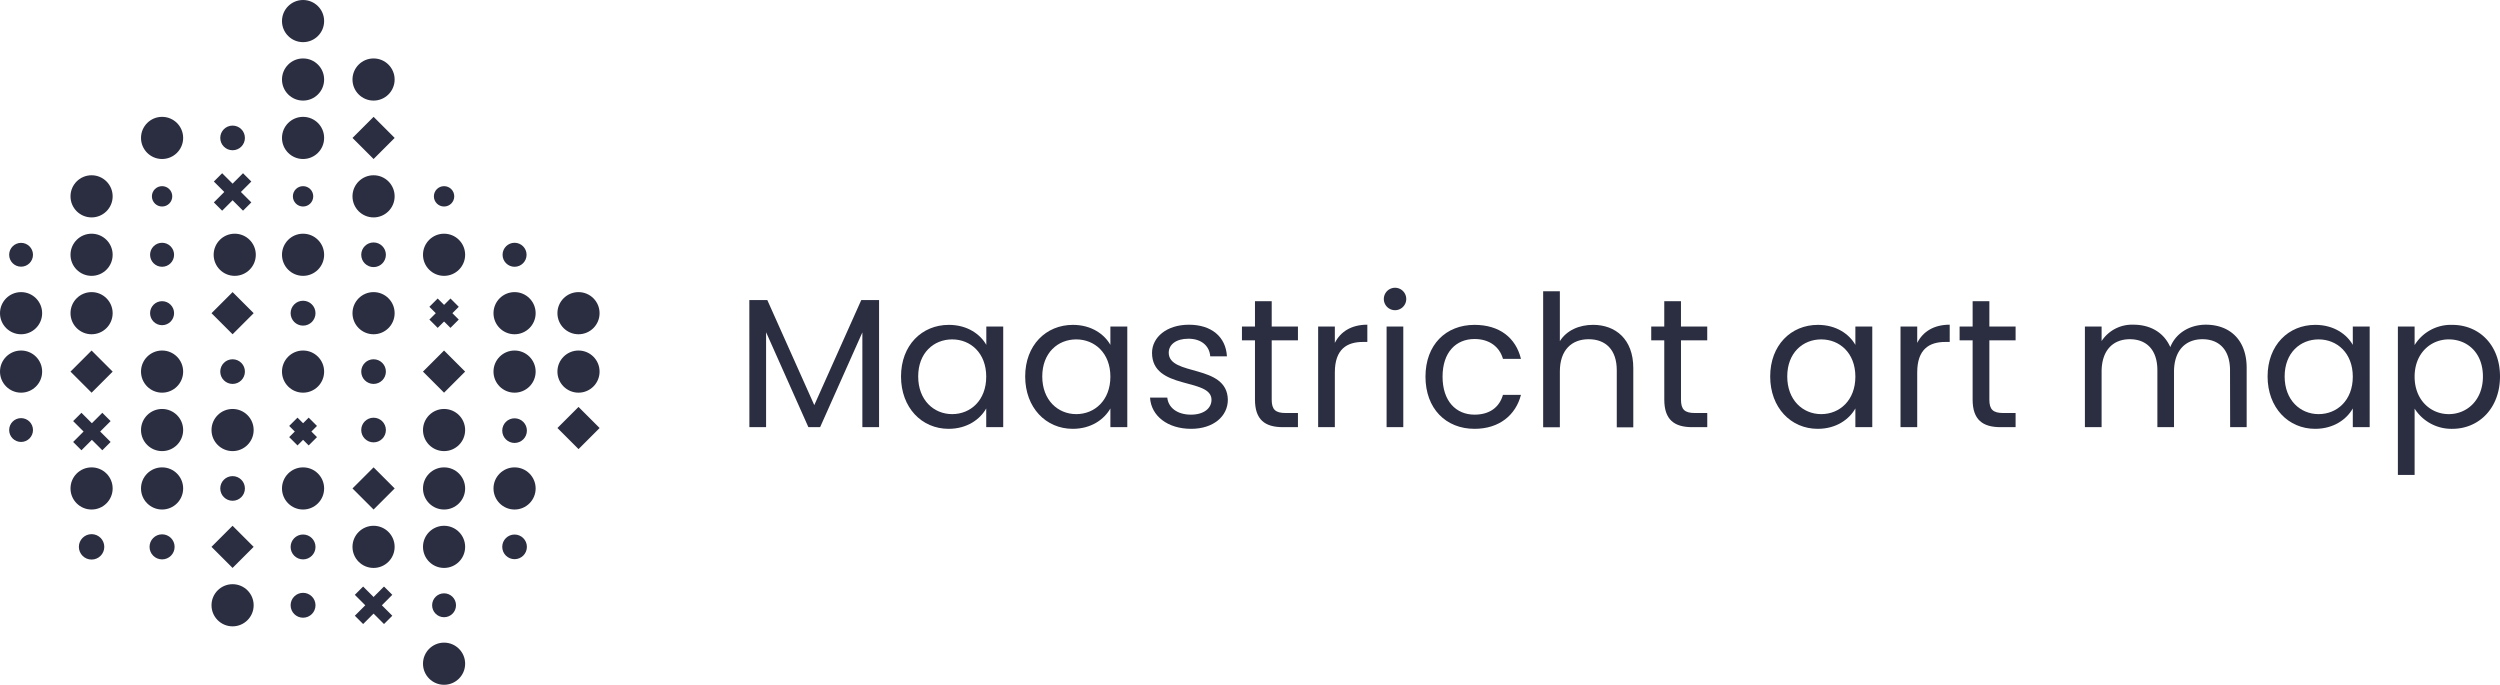 <svg xmlns="http://www.w3.org/2000/svg" viewBox="0 0 851.73 233.3">
  <defs>
    <style>
      .cls-1 {
        fill: #2b2e41;
      }

      .cls-2 {
        fill: none;
        stroke: #2b2e41;
        stroke-miterlimit: 10;
        stroke-width: 4px;
      }
    </style>
  </defs>
  <g id="Layer_2" data-name="Layer 2">
    <g id="right">
      <g>
        <g>
          <circle class="cls-1" cx="103.25" cy="7.18" r="7.18"/>
          <circle class="cls-1" cx="103.25" cy="27.09" r="7.18"/>
          <circle class="cls-1" cx="55.22" cy="46.99" r="7.18"/>
          <circle class="cls-1" cx="79.24" cy="46.99" r="4.2"/>
          <circle class="cls-1" cx="103.25" cy="46.99" r="7.18"/>
          <circle class="cls-1" cx="55.22" cy="66.89" r="3.47"/>
          <circle class="cls-1" cx="103.25" cy="66.89" r="3.47"/>
          <circle class="cls-1" cx="127.27" cy="66.89" r="7.18"/>
          <circle class="cls-1" cx="127.27" cy="27.09" r="7.18"/>
          <circle class="cls-1" cx="151.29" cy="66.89" r="3.47"/>
          <circle class="cls-1" cx="7.18" cy="86.8" r="4.06"/>
          <circle class="cls-1" cx="31.2" cy="86.8" r="7.18"/>
          <circle class="cls-1" cx="31.2" cy="66.89" r="7.18"/>
          <circle class="cls-1" cx="55.22" cy="86.8" r="4.09"/>
          <circle class="cls-1" cx="103.25" cy="86.8" r="7.18"/>
          <circle class="cls-1" cx="127.27" cy="86.8" r="4.2"/>
          <circle class="cls-1" cx="151.29" cy="86.8" r="7.18"/>
          <circle class="cls-1" cx="7.18" cy="106.7" r="7.18"/>
          <circle class="cls-1" cx="31.2" cy="106.7" r="7.18"/>
          <circle class="cls-1" cx="55.22" cy="106.7" r="4.09"/>
          <circle class="cls-1" cx="79.97" cy="86.8" r="7.18"/>
          <circle class="cls-1" cx="103.25" cy="106.7" r="4.24"/>
          <circle class="cls-1" cx="127.27" cy="106.7" r="7.18"/>
          <circle class="cls-1" cx="175.31" cy="106.7" r="7.18"/>
          <circle class="cls-1" cx="175.31" cy="86.8" r="4.09"/>
          <circle class="cls-1" cx="7.18" cy="126.6" r="7.18"/>
          <circle class="cls-1" cx="55.22" cy="126.6" r="7.18"/>
          <circle class="cls-1" cx="79.24" cy="126.6" r="4.2"/>
          <circle class="cls-1" cx="103.25" cy="126.6" r="7.18"/>
          <circle class="cls-1" cx="127.27" cy="126.6" r="4.2"/>
          <circle class="cls-1" cx="175.31" cy="126.6" r="7.18"/>
          <circle class="cls-1" cx="175.31" cy="146.71" r="4.2"/>
          <circle class="cls-1" cx="7.18" cy="146.51" r="4.06"/>
          <circle class="cls-1" cx="55.22" cy="146.51" r="7.18"/>
          <circle class="cls-1" cx="79.24" cy="146.51" r="7.18"/>
          <circle class="cls-1" cx="127.27" cy="146.51" r="4.2"/>
          <circle class="cls-1" cx="151.29" cy="146.51" r="7.18"/>
          <circle class="cls-1" cx="197.09" cy="106.7" r="7.18"/>
          <circle class="cls-1" cx="197.09" cy="126.6" r="7.18"/>
          <circle class="cls-1" cx="31.2" cy="166.41" r="7.18"/>
          <circle class="cls-1" cx="55.22" cy="166.41" r="7.18"/>
          <circle class="cls-1" cx="79.24" cy="166.41" r="4.2"/>
          <circle class="cls-1" cx="103.25" cy="166.41" r="7.18"/>
          <circle class="cls-1" cx="151.29" cy="166.41" r="7.18"/>
          <circle class="cls-1" cx="175.31" cy="166.41" r="7.18"/>
          <circle class="cls-1" cx="31.2" cy="186.31" r="4.33"/>
          <circle class="cls-1" cx="55.22" cy="186.31" r="4.27"/>
          <circle class="cls-1" cx="127.27" cy="186.31" r="7.18"/>
          <circle class="cls-1" cx="151.29" cy="186.31" r="7.18"/>
          <circle class="cls-1" cx="175.31" cy="186.31" r="4.2"/>
          <circle class="cls-1" cx="79.24" cy="206.21" r="7.18"/>
          <circle class="cls-1" cx="103.25" cy="206.21" r="4.24"/>
          <circle class="cls-1" cx="103.25" cy="186.34" r="4.24"/>
          <circle class="cls-1" cx="151.29" cy="206.21" r="4.07"/>
          <circle class="cls-1" cx="151.29" cy="226.12" r="7.18"/>
          <rect class="cls-1" x="122.19" y="41.91" width="10.16" height="10.16" transform="translate(184.04 170.21) rotate(-135)"/>
          <rect class="cls-1" x="74.16" y="101.62" width="10.16" height="10.16" transform="translate(59.82 238.18) rotate(-135)"/>
          <rect class="cls-1" x="74.16" y="181.23" width="10.16" height="10.16" transform="translate(3.52 374.08) rotate(-135)"/>
          <rect class="cls-1" x="146.21" y="121.52" width="10.16" height="10.16" transform="translate(168.74 323.1) rotate(-135)"/>
          <rect class="cls-1" x="26.12" y="121.52" width="10.16" height="10.16" transform="translate(-36.26 238.19) rotate(-135)"/>
          <rect class="cls-1" x="192.01" y="140.75" width="10.16" height="10.16" transform="translate(233.34 388.3) rotate(-135)"/>
          <rect class="cls-1" x="122.19" y="161.33" width="10.16" height="10.16" transform="translate(99.6 374.07) rotate(-135)"/>
          <g>
            <line class="cls-2" x1="74.27" y1="70.37" x2="84.21" y2="60.43"/>
            <line class="cls-2" x1="84.21" y1="70.37" x2="74.27" y2="60.43"/>
          </g>
          <g>
            <line class="cls-2" x1="147.7" y1="110.29" x2="154.88" y2="103.11"/>
            <line class="cls-2" x1="154.88" y1="110.29" x2="147.7" y2="103.11"/>
          </g>
          <g>
            <line class="cls-2" x1="122.3" y1="211.19" x2="132.24" y2="201.24"/>
            <line class="cls-2" x1="132.24" y1="211.19" x2="122.3" y2="201.24"/>
          </g>
          <g>
            <line class="cls-2" x1="26.33" y1="151.99" x2="36.27" y2="142.05"/>
            <line class="cls-2" x1="36.27" y1="151.99" x2="26.33" y2="142.05"/>
          </g>
          <g>
            <line class="cls-2" x1="99.94" y1="150.34" x2="106.58" y2="143.7"/>
            <line class="cls-2" x1="106.58" y1="150.34" x2="99.94" y2="143.7"/>
          </g>
        </g>
        <g>
          <path class="cls-1" d="M255.29,102.24h6.13l16,35.78,16-35.78h6.07v43.29h-5.69V113.25l-14.39,32.28h-4L261,113.19v32.34h-5.69Z"/>
          <path class="cls-1" d="M323.27,110.68c6.38,0,10.76,3.26,12.76,6.82v-6.25h5.76v34.28H336v-6.38c-2.06,3.69-6.5,6.95-12.82,6.95-9.14,0-16.21-7.2-16.21-17.84S314.07,110.68,323.27,110.68Zm1.13,4.95c-6.26,0-11.58,4.57-11.58,12.63s5.32,12.83,11.58,12.83S336,136.4,336,128.33,330.65,115.63,324.4,115.63Z"/>
          <path class="cls-1" d="M365.54,110.68c6.38,0,10.76,3.26,12.76,6.82v-6.25h5.76v34.28H378.3v-6.38c-2.07,3.69-6.5,6.95-12.82,6.95-9.14,0-16.21-7.2-16.21-17.84S356.34,110.68,365.54,110.68Zm1.13,4.95c-6.26,0-11.58,4.57-11.58,12.63s5.32,12.83,11.58,12.83,11.63-4.69,11.63-12.76S372.92,115.63,366.67,115.63Z"/>
          <path class="cls-1" d="M405.81,146.1c-8,0-13.64-4.39-14-10.64h5.88c.31,3.31,3.25,5.81,8.06,5.81,4.51,0,7-2.25,7-5.06,0-7.63-20.26-3.19-20.26-16,0-5.26,4.93-9.58,12.57-9.58s12.57,4.07,12.95,10.77h-5.69c-.25-3.45-2.88-6-7.45-6-4.19,0-6.69,2-6.69,4.76,0,8.13,19.89,3.69,20.14,16C418.32,141.84,413.38,146.1,405.81,146.1Z"/>
          <path class="cls-1" d="M427.56,115.94h-4.44v-4.69h4.44v-8.63h5.7v8.63h8.94v4.69h-8.94v20.21c0,3.37,1.25,4.56,4.75,4.56h4.19v4.82h-5.13c-6.07,0-9.51-2.5-9.51-9.38Z"/>
          <path class="cls-1" d="M454.77,145.53h-5.69V111.25h5.69v5.57c1.93-3.82,5.63-6.2,11.07-6.2v5.88h-1.5c-5.44,0-9.57,2.44-9.57,10.39Z"/>
          <path class="cls-1" d="M471.46,101.8a3.82,3.82,0,1,1,3.88,3.88A3.81,3.81,0,0,1,471.46,101.8Zm.94,9.45h5.69v34.28H472.4Z"/>
          <path class="cls-1" d="M502.36,110.68c8.5,0,14.07,4.39,15.82,11.58h-6.13c-1.19-4.13-4.63-6.76-9.69-6.76-6.26,0-10.89,4.44-10.89,12.83s4.63,12.94,10.89,12.94c5.06,0,8.44-2.43,9.69-6.75h6.13c-1.75,6.82-7.32,11.58-15.82,11.58-9.76,0-16.71-6.89-16.71-17.77S492.6,110.68,502.36,110.68Z"/>
          <path class="cls-1" d="M525.74,99.24h5.69v17c2.25-3.63,6.5-5.57,11.32-5.57,7.63,0,13.7,4.88,13.7,14.7v20.21h-5.63V126.14c0-7-3.81-10.57-9.57-10.57s-9.82,3.63-9.82,11v19h-5.69Z"/>
          <path class="cls-1" d="M567,115.94h-4.44v-4.69H567v-8.63h5.69v8.63h8.95v4.69H572.7v20.21c0,3.37,1.25,4.56,4.76,4.56h4.19v4.82h-5.13c-6.07,0-9.51-2.5-9.51-9.38Z"/>
          <path class="cls-1" d="M619.35,110.68c6.38,0,10.76,3.26,12.76,6.82v-6.25h5.76v34.28h-5.76v-6.38c-2.06,3.69-6.5,6.95-12.82,6.95-9.13,0-16.2-7.2-16.2-17.84S610.16,110.68,619.35,110.68Zm1.13,4.95c-6.26,0-11.58,4.57-11.58,12.63s5.32,12.83,11.58,12.83,11.63-4.69,11.63-12.76S626.74,115.63,620.48,115.63Z"/>
          <path class="cls-1" d="M653.18,145.53h-5.69V111.25h5.69v5.57c1.94-3.82,5.63-6.2,11.07-6.2v5.88h-1.5c-5.44,0-9.57,2.44-9.57,10.39Z"/>
          <path class="cls-1" d="M672.06,115.94h-4.44v-4.69h4.44v-8.63h5.7v8.63h8.94v4.69h-8.94v20.21c0,3.37,1.24,4.56,4.75,4.56h4.19v4.82h-5.13c-6.07,0-9.51-2.5-9.51-9.38Z"/>
          <path class="cls-1" d="M759.75,126.14c0-7-3.75-10.57-9.39-10.57s-9.69,3.69-9.69,11.07v18.89H735V126.14c0-7-3.75-10.57-9.39-10.57S716,119.26,716,126.64v18.89h-5.69V111.25H716v4.94a12.39,12.39,0,0,1,10.82-5.57c5.63,0,10.32,2.51,12.58,7.64,2-5,6.87-7.64,12.13-7.64,7.82,0,13.89,4.88,13.89,14.7v20.21h-5.63Z"/>
          <path class="cls-1" d="M788.81,110.68c6.38,0,10.76,3.26,12.77,6.82v-6.25h5.75v34.28h-5.75v-6.38c-2.07,3.69-6.51,6.95-12.83,6.95-9.14,0-16.2-7.2-16.2-17.84S779.61,110.68,788.81,110.68Zm1.13,4.95c-6.26,0-11.58,4.57-11.58,12.63s5.32,12.83,11.58,12.83,11.64-4.69,11.64-12.76S796.19,115.63,789.94,115.63Z"/>
          <path class="cls-1" d="M835.46,110.68c9.2,0,16.27,6.89,16.27,17.58s-7.07,17.84-16.27,17.84a14.85,14.85,0,0,1-12.82-6.89V161.8h-5.7V111.25h5.7v6.32A14.48,14.48,0,0,1,835.46,110.68Zm-1.18,4.95c-6.2,0-11.64,4.75-11.64,12.7s5.44,12.76,11.64,12.76,11.63-4.75,11.63-12.83S840.59,115.63,834.28,115.63Z"/>
        </g>
      </g>
    </g>
  </g>
</svg>
